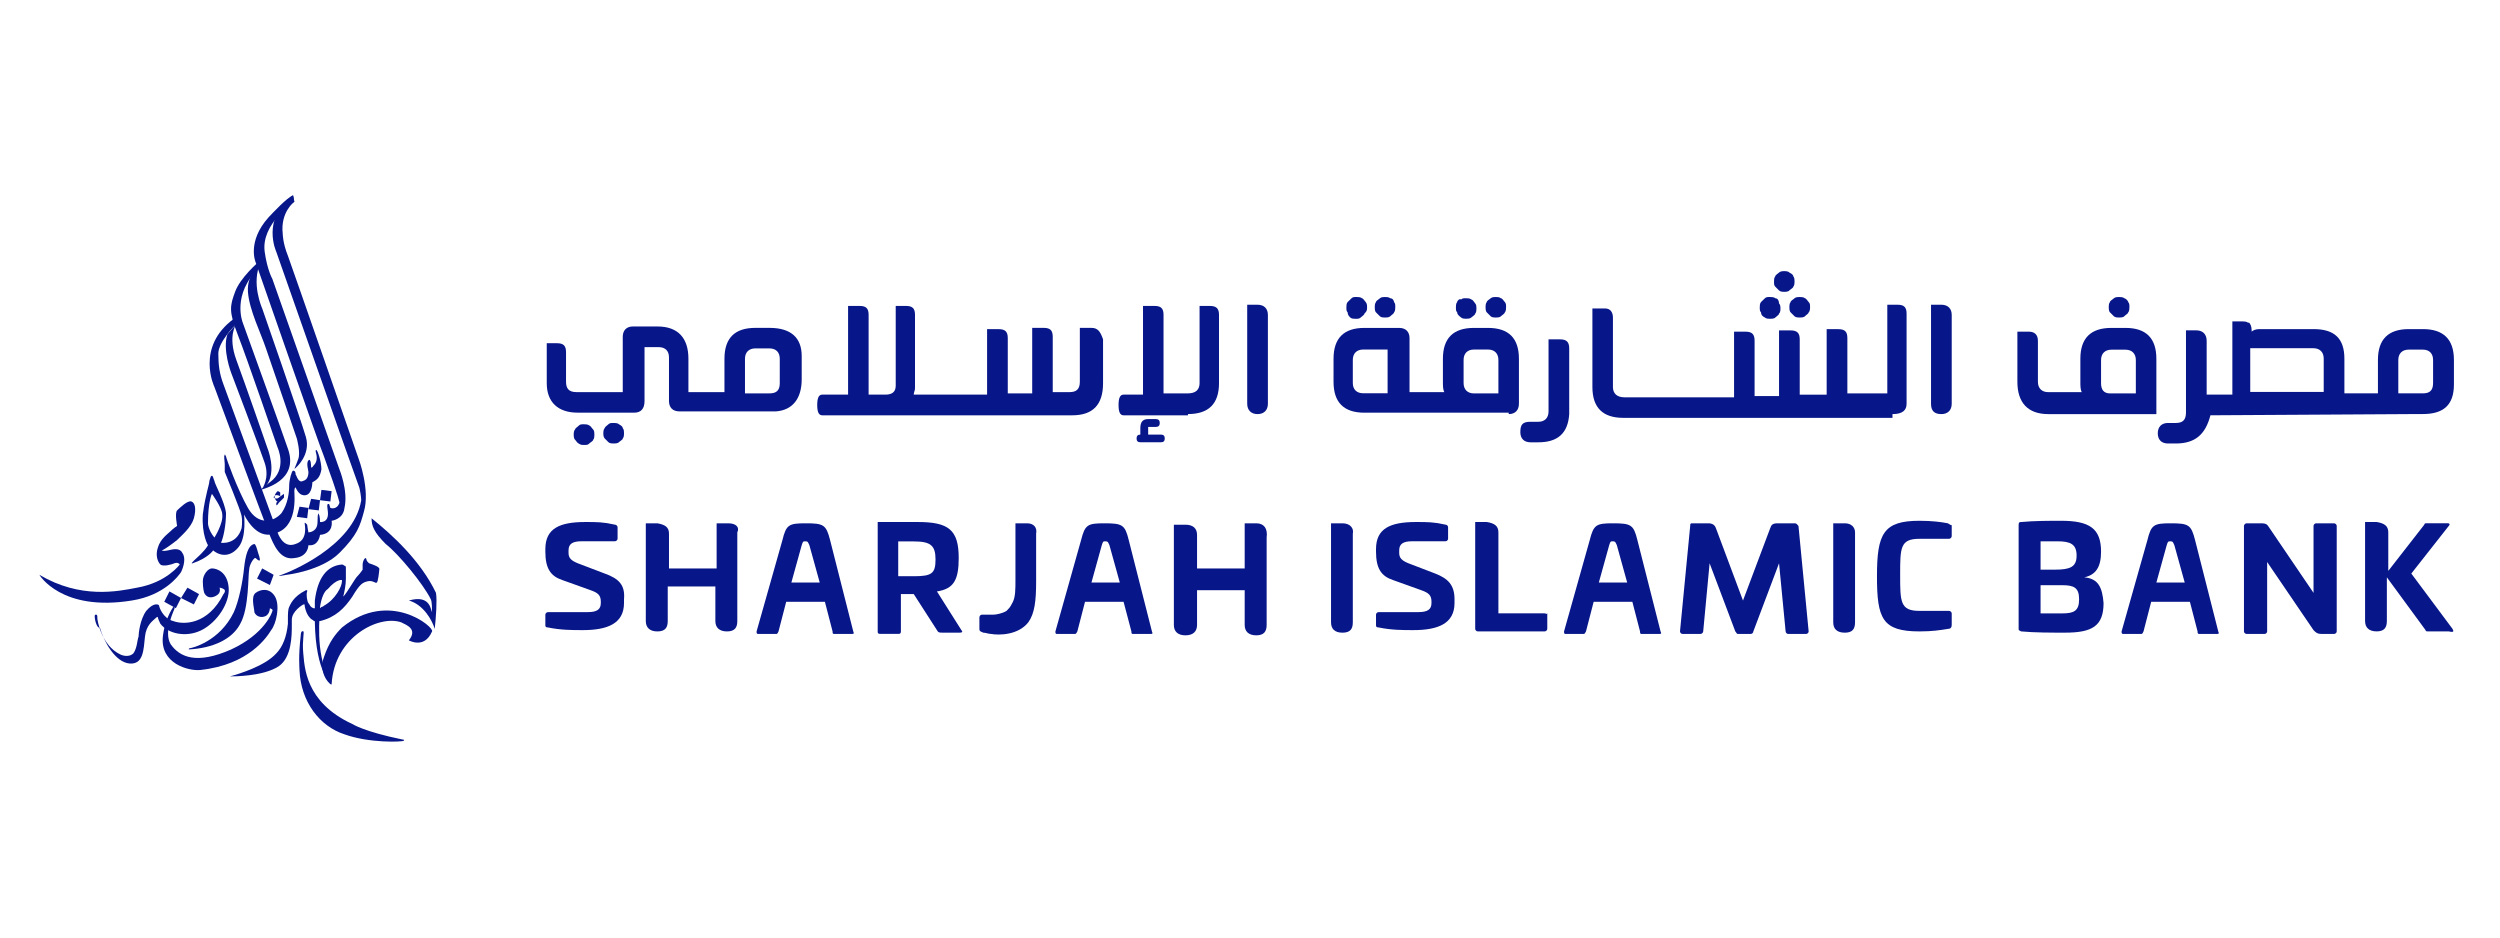 <svg width="128" height="48" viewBox="0 0 128 48" fill="none" xmlns="http://www.w3.org/2000/svg">
<g clip-path="url(#clip0_4361_26293)">
<path d="M64.386 15.602H63.857V20.672C63.857 21.001 64.058 21.202 64.386 21.202C64.715 21.202 64.916 21.001 64.916 20.672V16.123C64.916 15.794 64.715 15.602 64.386 15.602Z" fill="#071689"/>
<path d="M60.824 21.2C61.883 21.2 62.413 20.673 62.413 19.619V19.483V16.121C62.413 15.792 62.276 15.664 61.947 15.664H61.883H61.482H61.418V19.619C61.418 19.948 61.225 20.141 60.824 20.141H59.573V16.121C59.573 15.792 59.444 15.664 59.115 15.664H59.043H58.586H58.522V16.194V20.205H57.527C57.334 20.205 57.27 20.406 57.27 20.735C57.27 21.064 57.334 21.264 57.527 21.264H60.824V21.2Z" fill="#071689"/>
<path d="M77.841 22.125C77.841 22.453 78.033 22.646 78.362 22.646H78.763C79.75 22.646 80.28 22.189 80.344 21.202V18.627V17.84C80.344 17.511 80.208 17.375 79.879 17.375H79.357H79.285V17.904V17.969V21.066C79.285 21.395 79.092 21.595 78.763 21.595H78.362C77.969 21.595 77.841 21.723 77.841 22.125Z" fill="#071689"/>
<path d="M96.895 21.202C97.417 21.202 97.617 21.001 97.617 20.672V16.653V16.123V16.059C97.617 15.73 97.489 15.602 97.152 15.602H96.695H96.63V16.123V20.142H94.585V17.31C94.585 16.982 94.456 16.853 94.119 16.853H93.598H93.525V20.207H92.146V17.375C92.146 17.046 92.009 16.917 91.68 16.917H91.159H91.087V20.279H89.835V17.447C89.835 17.118 89.707 16.982 89.378 16.982H88.848H88.784V20.343H83.24H83.176C82.783 20.343 82.582 20.142 82.582 19.814V16.259C82.582 15.995 82.454 15.794 82.189 15.794C82.125 15.794 82.125 15.794 82.061 15.794C81.989 15.794 81.989 15.794 81.924 15.794H81.595H81.531V19.814C81.531 20.867 82.058 21.394 83.112 21.394H83.048H96.895V21.202Z" fill="#071689"/>
<path fill-rule="evenodd" clip-rule="evenodd" d="M77.247 21.13H69.858C68.804 21.13 68.277 20.603 68.277 19.549V18.37C68.277 17.316 68.804 16.789 69.858 16.789H71.639C71.968 16.789 72.168 16.982 72.168 17.311V20.078H73.95C73.877 19.95 73.877 19.75 73.877 19.549V18.37C73.877 17.316 74.407 16.789 75.466 16.789H76.188C77.242 16.789 77.769 17.316 77.769 18.37V20.672C77.769 21.001 77.576 21.202 77.247 21.202V21.13ZM71.045 17.896H69.794C69.465 17.896 69.264 18.097 69.264 18.426V19.613C69.264 19.942 69.465 20.135 69.794 20.135H71.045V17.896ZM74.936 19.613C74.936 19.942 75.137 20.143 75.466 20.143H76.718V18.426C76.718 18.097 76.517 17.896 76.188 17.896H75.466C75.137 17.896 74.936 18.097 74.936 18.426V19.613Z" fill="#071689"/>
<path d="M99.398 21.202C99.727 21.202 99.928 21.001 99.928 20.672V16.123C99.928 15.794 99.727 15.602 99.398 15.602H98.869V20.672C98.869 21.001 99.005 21.202 99.398 21.202Z" fill="#071689"/>
<path fill-rule="evenodd" clip-rule="evenodd" d="M104.87 21.202C103.819 21.202 103.29 20.608 103.29 19.549V16.982H103.883C104.148 16.982 104.341 17.118 104.341 17.447V19.549C104.341 19.878 104.541 20.078 104.87 20.078H106.587C106.515 19.95 106.515 19.75 106.515 19.549V18.37C106.515 17.316 107.044 16.789 108.103 16.789H108.825C109.879 16.789 110.406 17.316 110.406 18.37V21.202H104.87ZM109.355 18.434C109.355 18.105 109.154 17.904 108.825 17.904H108.103C107.774 17.904 107.574 18.105 107.574 18.434V19.621C107.574 19.95 107.71 20.143 108.039 20.143H109.355V18.434Z" fill="#071689"/>
<path d="M29.639 22.709C29.703 22.782 29.839 22.782 29.904 22.782C30.032 22.782 30.104 22.782 30.168 22.709C30.233 22.645 30.369 22.581 30.369 22.517C30.433 22.453 30.433 22.316 30.433 22.252C30.433 22.188 30.433 22.052 30.369 21.987C30.297 21.923 30.233 21.787 30.168 21.787C30.104 21.723 29.968 21.723 29.904 21.723C29.775 21.723 29.703 21.723 29.639 21.787C29.575 21.859 29.446 21.923 29.446 21.987C29.374 22.052 29.374 22.188 29.374 22.252C29.374 22.316 29.374 22.453 29.446 22.517C29.51 22.581 29.575 22.709 29.639 22.709Z" fill="#071689"/>
<path d="M31.685 21.72C31.621 21.656 31.484 21.656 31.42 21.656C31.292 21.656 31.22 21.656 31.155 21.72C31.091 21.785 30.963 21.857 30.963 21.921C30.891 21.985 30.891 22.122 30.891 22.186C30.891 22.25 30.891 22.378 30.963 22.451C31.027 22.515 31.091 22.579 31.155 22.643C31.22 22.707 31.356 22.707 31.42 22.707C31.484 22.707 31.621 22.707 31.685 22.643C31.749 22.579 31.886 22.515 31.886 22.451C31.95 22.378 31.95 22.25 31.95 22.186C31.95 22.122 31.95 21.985 31.886 21.921C31.886 21.857 31.819 21.79 31.685 21.72Z" fill="#071689"/>
<path fill-rule="evenodd" clip-rule="evenodd" d="M113.174 21.263C112.917 22.25 112.387 22.707 111.401 22.707H111C110.671 22.707 110.478 22.514 110.478 22.185C110.478 21.857 110.671 21.656 111 21.656H111.401C111.73 21.656 111.922 21.527 111.922 21.126V16.914H112.452C112.781 16.914 112.981 17.115 112.981 17.444V20.204C113.11 20.204 114.297 20.204 114.297 20.204V16.457H114.826C114.891 16.457 115.027 16.457 115.091 16.521C115.155 16.521 115.155 16.521 115.155 16.521C115.22 16.585 115.284 16.714 115.284 16.914V16.979C115.356 16.914 115.484 16.85 115.685 16.85H118.453C119.504 16.85 120.033 17.308 120.033 18.366V20.14H121.75V18.431C121.75 17.377 122.277 16.85 123.331 16.85H124.053C125.112 16.85 125.641 17.377 125.641 18.431V19.682C125.641 20.733 125.112 21.199 124.053 21.199H123.796L113.174 21.263ZM122.793 20.14H124.053C124.382 20.14 124.574 20.011 124.574 19.61V18.431C124.574 18.102 124.382 17.901 124.053 17.901H123.323C122.994 17.901 122.793 18.102 122.793 18.431V20.14ZM115.212 20.067H118.974V18.358C118.974 18.029 118.774 17.829 118.445 17.829H115.212V20.067Z" fill="#071689"/>
<path fill-rule="evenodd" clip-rule="evenodd" d="M41.047 18.231V19.419C41.047 20.405 40.582 20.999 39.732 21.063H34.782C34.453 21.063 34.252 20.871 34.252 20.534V18.295C34.252 17.966 34.059 17.774 33.73 17.774H33V20.534C33 20.935 32.808 21.128 32.479 21.128H29.575C28.588 21.128 27.994 20.606 27.994 19.619V17.573H28.516C28.853 17.573 28.981 17.702 28.981 18.039V19.547C28.981 19.876 29.109 20.076 29.511 20.076H31.885V17.244C31.885 16.915 32.078 16.715 32.407 16.715H33.658C34.717 16.715 35.247 17.308 35.247 18.368V20.076H37.092V18.368C37.092 17.314 37.619 16.787 38.673 16.787H39.395C40.518 16.787 41.047 17.308 41.047 18.231ZM39.924 18.368C39.924 18.039 39.732 17.838 39.395 17.838H38.673C38.344 17.838 38.143 18.039 38.143 18.368V20.141H39.395C39.732 20.141 39.924 20.012 39.924 19.619V18.368Z" fill="#071689"/>
<path d="M55.882 16.787H55.352H55.288V19.547C55.288 19.948 55.088 20.077 54.759 20.077H53.9V17.245C53.9 16.916 53.772 16.787 53.443 16.787H52.913H52.849V20.141H51.598V17.309C51.598 16.98 51.461 16.852 51.132 16.852H50.611H50.539V20.205H46.784C46.784 20.077 46.848 20.012 46.848 19.876V16.121C46.848 15.792 46.72 15.664 46.391 15.664H46.319H45.925H45.861V19.748C45.861 20.077 45.661 20.205 45.332 20.205H45.396H44.473V16.121C44.473 15.792 44.345 15.664 44.016 15.664H43.944H43.486H43.422V20.205H42.099C41.906 20.205 41.842 20.406 41.842 20.735C41.842 21.064 41.906 21.264 42.099 21.264H54.037H54.895C55.946 21.264 56.476 20.735 56.476 19.619V17.902V17.838V17.373C56.339 16.98 56.211 16.787 55.882 16.787Z" fill="#071689"/>
<path d="M69.136 16.258C69.2 16.322 69.328 16.322 69.4 16.322C69.529 16.322 69.593 16.322 69.665 16.258C69.729 16.194 69.858 16.122 69.858 16.058C69.994 15.929 69.994 15.865 69.994 15.729C69.994 15.664 69.994 15.536 69.922 15.464C69.858 15.4 69.793 15.271 69.729 15.271C69.665 15.207 69.529 15.207 69.465 15.207C69.328 15.207 69.264 15.207 69.2 15.271C69.136 15.335 69.069 15.4 68.999 15.464C68.935 15.536 68.935 15.664 68.935 15.729C68.935 15.865 68.935 15.929 68.999 15.993C68.999 16.122 69.071 16.194 69.136 16.258Z" fill="#071689"/>
<path d="M71.181 15.271C71.109 15.207 70.981 15.207 70.917 15.207C70.844 15.207 70.716 15.207 70.652 15.271C70.588 15.335 70.451 15.4 70.451 15.464C70.387 15.536 70.387 15.664 70.387 15.729C70.387 15.793 70.387 15.929 70.451 15.993C70.516 16.058 70.582 16.124 70.652 16.194C70.716 16.258 70.844 16.258 70.917 16.258C70.981 16.258 71.109 16.258 71.181 16.194C71.246 16.122 71.374 16.058 71.374 15.993C71.438 15.929 71.438 15.793 71.438 15.729C71.438 15.6 71.438 15.536 71.374 15.464C71.374 15.4 71.31 15.271 71.181 15.271Z" fill="#071689"/>
<path d="M74.808 16.256C74.872 16.32 75.001 16.32 75.065 16.32C75.137 16.32 75.266 16.32 75.33 16.256C75.402 16.192 75.53 16.12 75.53 16.056C75.594 15.992 75.594 15.863 75.594 15.791C75.594 15.727 75.594 15.598 75.53 15.534C75.466 15.462 75.402 15.334 75.33 15.334C75.266 15.27 75.137 15.27 75.065 15.27C74.937 15.27 74.872 15.27 74.808 15.334C74.736 15.27 74.608 15.398 74.608 15.462C74.543 15.534 74.543 15.663 74.543 15.727C74.543 15.863 74.543 15.927 74.608 15.992C74.608 16.12 74.736 16.192 74.808 16.256Z" fill="#071689"/>
<path d="M76.846 15.271C76.782 15.207 76.653 15.207 76.581 15.207C76.517 15.207 76.388 15.207 76.324 15.271C76.252 15.335 76.124 15.4 76.124 15.464C76.06 15.536 76.06 15.664 76.06 15.729C76.06 15.793 76.06 15.929 76.124 15.993C76.188 16.058 76.255 16.124 76.324 16.194C76.388 16.258 76.517 16.258 76.581 16.258C76.653 16.258 76.782 16.258 76.846 16.194C76.918 16.122 77.046 16.058 77.046 15.993C77.111 15.929 77.111 15.793 77.111 15.729C77.111 15.6 77.111 15.536 77.046 15.464C76.982 15.4 76.918 15.271 76.846 15.271Z" fill="#071689"/>
<path d="M90.364 16.258C90.429 16.322 90.565 16.322 90.629 16.322C90.693 16.322 90.83 16.322 90.894 16.258C90.958 16.194 91.086 16.122 91.086 16.058C91.159 15.993 91.159 15.865 91.159 15.793C91.159 15.729 91.159 15.6 91.086 15.536C91.086 15.4 91.022 15.271 90.894 15.271C90.83 15.207 90.693 15.207 90.629 15.207C90.493 15.207 90.429 15.207 90.364 15.271C90.3 15.335 90.233 15.4 90.164 15.464C90.1 15.536 90.1 15.664 90.1 15.729C90.1 15.865 90.1 15.929 90.164 15.993C90.164 16.122 90.236 16.194 90.364 16.258Z" fill="#071689"/>
<path d="M92.41 15.271C92.346 15.207 92.21 15.207 92.146 15.207C92.082 15.207 91.945 15.207 91.881 15.271C91.817 15.335 91.68 15.4 91.68 15.464C91.616 15.536 91.616 15.664 91.616 15.729C91.616 15.793 91.616 15.929 91.68 15.993C91.75 16.058 91.817 16.124 91.881 16.194C91.945 16.258 92.082 16.258 92.146 16.258C92.21 16.258 92.346 16.258 92.41 16.194C92.475 16.122 92.603 16.058 92.603 15.993C92.675 15.929 92.675 15.793 92.675 15.729C92.675 15.6 92.675 15.536 92.603 15.464C92.539 15.4 92.475 15.271 92.41 15.271Z" fill="#071689"/>
<path d="M91.616 13.955C91.552 13.883 91.423 13.883 91.351 13.883C91.287 13.883 91.159 13.883 91.086 13.955C91.022 14.019 90.894 14.083 90.894 14.148C90.83 14.212 90.83 14.348 90.83 14.412C90.83 14.541 90.83 14.613 90.894 14.677C90.958 14.741 91.022 14.805 91.086 14.87C91.159 14.942 91.287 14.942 91.351 14.942C91.423 14.942 91.552 14.942 91.616 14.87C91.68 14.805 91.816 14.741 91.816 14.677C91.881 14.613 91.881 14.476 91.881 14.412C91.881 14.348 91.881 14.212 91.816 14.148C91.816 14.083 91.75 14.019 91.616 13.955Z" fill="#071689"/>
<path d="M108.761 15.271C108.697 15.207 108.56 15.207 108.496 15.207C108.432 15.207 108.296 15.207 108.232 15.271C108.167 15.335 108.031 15.4 108.031 15.464C107.967 15.536 107.967 15.664 107.967 15.729C107.967 15.793 107.967 15.929 108.031 15.993C108.101 16.058 108.167 16.124 108.232 16.194C108.296 16.258 108.432 16.258 108.496 16.258C108.56 16.258 108.697 16.258 108.761 16.194C108.825 16.122 108.962 16.058 108.962 15.993C109.026 15.929 109.026 15.793 109.026 15.729C109.026 15.6 109.026 15.536 108.962 15.464C108.962 15.4 108.825 15.271 108.761 15.271Z" fill="#071689"/>
<path d="M59.444 22.251H58.85C58.786 22.251 58.786 22.251 58.786 22.251V21.922C58.786 21.858 58.786 21.858 58.786 21.858H59.179C59.313 21.858 59.38 21.791 59.38 21.658C59.38 21.524 59.313 21.457 59.179 21.457H58.786C58.521 21.457 58.385 21.593 58.385 21.922V22.187C58.385 22.187 58.385 22.187 58.385 22.251C58.257 22.251 58.192 22.318 58.192 22.452C58.192 22.58 58.257 22.644 58.385 22.644H59.444C59.572 22.644 59.636 22.58 59.636 22.452C59.636 22.318 59.572 22.251 59.444 22.251Z" fill="#071689"/>
<path d="M68.735 26.793H68.149V31.863C68.149 32.2 68.341 32.393 68.735 32.393C69.136 32.393 69.264 32.2 69.264 31.863V27.323C69.328 27.058 69.136 26.793 68.735 26.793Z" fill="#071689"/>
<path d="M94.456 26.793H93.862V31.863C93.862 32.2 94.055 32.393 94.456 32.393C94.849 32.393 94.978 32.2 94.978 31.863V27.258C94.978 26.994 94.785 26.793 94.456 26.793Z" fill="#071689"/>
<path d="M30.963 29.366L29.575 28.837C29.246 28.7 29.109 28.572 29.109 28.307V28.179C29.109 27.85 29.31 27.713 29.775 27.713H31.484C31.548 27.713 31.62 27.649 31.62 27.585V26.991C31.62 26.927 31.548 26.863 31.484 26.863C30.89 26.727 30.561 26.727 29.968 26.727C28.652 26.727 27.922 27.055 27.922 28.114V28.243C27.922 29.101 28.187 29.494 28.78 29.695L30.233 30.216C30.626 30.353 30.762 30.481 30.762 30.81V30.874C30.762 31.203 30.561 31.34 30.104 31.34H28.058C27.994 31.34 27.922 31.404 27.922 31.468V31.998C27.922 32.062 27.922 32.126 28.058 32.126C28.716 32.262 29.31 32.262 29.839 32.262C31.091 32.262 31.949 31.933 31.949 30.874V30.682C32.014 29.952 31.685 29.623 30.963 29.366Z" fill="#071689"/>
<path fill-rule="evenodd" clip-rule="evenodd" d="M43.687 32.329C43.751 32.457 43.687 32.457 43.615 32.457H42.692C42.628 32.457 42.628 32.393 42.628 32.329L42.235 30.812H40.253L39.86 32.329C39.796 32.457 39.796 32.457 39.732 32.457H38.801C38.737 32.457 38.737 32.393 38.737 32.329L40.061 27.651C40.253 26.865 40.389 26.793 41.248 26.793C42.171 26.793 42.299 26.865 42.5 27.651L43.687 32.329ZM41.97 29.826L41.441 27.916C41.376 27.788 41.376 27.716 41.248 27.716C41.112 27.716 41.112 27.716 41.047 27.916L40.518 29.826H41.97Z" fill="#071689"/>
<path fill-rule="evenodd" clip-rule="evenodd" d="M49.223 32.262C49.287 32.327 49.287 32.391 49.158 32.391H48.236C48.099 32.391 48.035 32.391 47.971 32.262L46.784 30.417H46.126V32.327C46.126 32.455 46.054 32.455 45.989 32.455H45.067C44.938 32.455 44.938 32.391 44.938 32.327V26.727H46.984C48.565 26.727 49.086 27.12 49.086 28.572C49.086 29.695 48.83 30.152 47.971 30.281L49.223 32.262ZM47.899 28.644C47.899 27.922 47.642 27.721 46.784 27.721H45.989V29.503H46.784C47.706 29.503 47.899 29.366 47.899 28.644Z" fill="#071689"/>
<path fill-rule="evenodd" clip-rule="evenodd" d="M58.979 32.329C59.043 32.457 58.979 32.457 58.915 32.457H57.992C57.928 32.457 57.928 32.393 57.928 32.329L57.527 30.812H55.553L55.16 32.329C55.088 32.457 55.088 32.457 55.023 32.457H54.101C54.037 32.457 54.037 32.393 54.037 32.329L55.352 27.651C55.553 26.865 55.681 26.793 56.54 26.793C57.462 26.793 57.599 26.865 57.791 27.651L58.979 32.329ZM57.334 29.826L56.804 27.916C56.74 27.788 56.74 27.716 56.604 27.716C56.476 27.716 56.476 27.716 56.411 27.916L55.882 29.826H57.334Z" fill="#071689"/>
<path d="M73.484 29.366L72.104 28.837C71.775 28.7 71.639 28.572 71.639 28.307V28.179C71.639 27.85 71.84 27.713 72.297 27.713H74.014C74.078 27.713 74.142 27.649 74.142 27.585V26.991C74.142 26.927 74.078 26.863 74.014 26.863C73.42 26.727 73.091 26.727 72.498 26.727C71.182 26.727 70.452 27.055 70.452 28.114V28.243C70.452 29.101 70.716 29.494 71.31 29.695L72.762 30.216C73.155 30.353 73.292 30.481 73.292 30.81V30.874C73.292 31.203 73.091 31.34 72.626 31.34H70.588C70.516 31.34 70.452 31.404 70.452 31.468V31.998C70.452 32.062 70.452 32.126 70.588 32.126C71.246 32.262 71.84 32.262 72.361 32.262C73.621 32.262 74.471 31.933 74.471 30.874V30.682C74.471 29.952 74.142 29.623 73.484 29.366Z" fill="#071689"/>
<path d="M79.093 31.404H76.718V27.85V27.256C76.718 26.927 76.517 26.791 76.124 26.727H75.53V27.786V32.198C75.53 32.262 75.594 32.327 75.659 32.327H79.093C79.157 32.327 79.221 32.262 79.221 32.198V31.404C79.157 31.468 79.157 31.404 79.093 31.404Z" fill="#071689"/>
<path fill-rule="evenodd" clip-rule="evenodd" d="M85.021 32.329C85.093 32.457 85.021 32.457 84.957 32.457H84.034C83.97 32.457 83.97 32.393 83.97 32.329L83.577 30.812H81.595L81.202 32.329C81.13 32.457 81.13 32.457 81.066 32.457H80.143C80.079 32.457 80.079 32.393 80.079 32.329L81.395 27.651C81.595 26.865 81.724 26.793 82.582 26.793C83.505 26.793 83.641 26.865 83.834 27.651L85.021 32.329ZM83.312 29.826L82.783 27.916C82.719 27.788 82.719 27.716 82.582 27.716C82.454 27.716 82.454 27.716 82.39 27.916L81.86 29.826H83.312Z" fill="#071689"/>
<path d="M91.881 26.793H91.022C90.758 26.793 90.694 26.865 90.629 27.058L89.241 30.748L87.861 27.058C87.797 26.865 87.661 26.793 87.46 26.793H86.61C86.538 26.793 86.538 26.865 86.538 26.929L86.016 32.329C86.016 32.393 86.08 32.457 86.144 32.457H87.067C87.131 32.457 87.204 32.393 87.204 32.329L87.532 28.839L88.848 32.329C88.912 32.393 88.912 32.457 88.977 32.457H89.642C89.707 32.457 89.771 32.393 89.771 32.329L91.087 28.839L91.424 32.329C91.424 32.393 91.488 32.457 91.552 32.457H92.475C92.539 32.457 92.603 32.393 92.603 32.329L92.082 26.929C92.009 26.865 92.009 26.793 91.881 26.793Z" fill="#071689"/>
<path d="M99.727 26.792C99.398 26.728 98.933 26.664 98.275 26.664C96.43 26.664 96.101 27.322 96.101 29.496C96.101 31.67 96.366 32.328 98.275 32.328C98.933 32.328 99.334 32.264 99.727 32.2C99.861 32.2 99.928 32.133 99.928 31.999V31.406C99.928 31.341 99.856 31.277 99.792 31.277H98.275C97.288 31.277 97.288 30.812 97.288 29.432C97.288 28.044 97.288 27.587 98.275 27.587H99.792C99.856 27.587 99.928 27.523 99.928 27.45V26.865C99.928 26.929 99.856 26.865 99.727 26.792Z" fill="#071689"/>
<path fill-rule="evenodd" clip-rule="evenodd" d="M107.702 30.876C107.702 32.063 107.108 32.392 105.728 32.392C105.07 32.392 104.148 32.392 103.482 32.328C103.354 32.264 103.354 32.264 103.354 32.2V26.865C103.354 26.728 103.418 26.728 103.482 26.728C104.148 26.664 104.934 26.664 105.528 26.664C106.98 26.664 107.574 27.057 107.574 28.245C107.574 29.031 107.309 29.432 106.715 29.56C107.445 29.625 107.638 30.09 107.702 30.876ZM104.477 29.167H105.199C105.993 29.167 106.322 29.031 106.322 28.445C106.322 27.852 105.993 27.715 105.335 27.715H104.477V29.167ZM106.45 30.683C106.45 30.09 106.186 29.962 105.592 29.962H104.477V31.406H105.592C106.186 31.406 106.45 31.277 106.45 30.683Z" fill="#071689"/>
<path fill-rule="evenodd" clip-rule="evenodd" d="M113.575 32.329C113.639 32.457 113.575 32.457 113.51 32.457H112.588C112.516 32.457 112.516 32.393 112.516 32.329L112.123 30.812H110.141L109.748 32.329C109.684 32.457 109.684 32.457 109.619 32.457H108.697C108.625 32.457 108.625 32.393 108.625 32.329L109.948 27.651C110.141 26.865 110.277 26.793 111.136 26.793C112.058 26.793 112.187 26.865 112.387 27.651L113.575 32.329ZM111.858 29.826L111.328 27.916C111.264 27.788 111.264 27.716 111.136 27.716C110.999 27.716 110.999 27.716 110.935 27.916L110.406 29.826H111.858Z" fill="#071689"/>
<path d="M119.504 26.793H118.581C118.517 26.793 118.453 26.865 118.453 26.929V30.355L116.214 27.058C116.078 26.865 116.078 26.793 115.749 26.793H115.027C114.955 26.793 114.891 26.865 114.891 26.929V32.329C114.891 32.393 114.955 32.457 115.027 32.457H115.95C116.014 32.457 116.078 32.393 116.078 32.329V28.775L118.453 32.265C118.581 32.393 118.653 32.457 118.846 32.457H119.504C119.576 32.457 119.64 32.393 119.64 32.329V26.929C119.64 26.865 119.576 26.793 119.504 26.793Z" fill="#071689"/>
<path d="M125.569 32.198L123.459 29.366L125.377 26.927C125.441 26.863 125.441 26.791 125.312 26.791H124.253C124.189 26.791 124.125 26.791 124.125 26.863L122.28 29.23V27.786V27.256C122.28 26.927 122.079 26.791 121.686 26.727H121.092V27.713V31.276V31.797C121.092 32.126 121.285 32.327 121.686 32.327C122.079 32.327 122.207 32.126 122.207 31.797V31.276V29.559L124.189 32.262C124.189 32.327 124.253 32.327 124.317 32.327H125.377C125.641 32.391 125.641 32.327 125.569 32.198Z" fill="#071689"/>
<path d="M37.285 26.793H36.691V28.638V29.104H34.252V28.702V27.323C34.252 26.994 34.06 26.865 33.659 26.793H33.065V28.638V31.342V31.799C33.065 32.128 33.266 32.329 33.659 32.329C34.06 32.329 34.188 32.128 34.188 31.799V31.342V30.026H36.627V31.342V31.799C36.627 32.128 36.828 32.329 37.221 32.329C37.622 32.329 37.75 32.128 37.75 31.799V31.342V28.638V27.258C37.879 26.994 37.686 26.793 37.285 26.793Z" fill="#071689"/>
<path d="M52.584 26.793H51.991V28.309V29.697C51.991 30.155 51.991 30.548 51.862 30.812C51.79 30.949 51.726 31.077 51.662 31.141C51.598 31.206 51.598 31.206 51.533 31.278C51.333 31.406 51.004 31.47 50.868 31.47H50.274C50.21 31.47 50.145 31.535 50.145 31.607V32.2C50.145 32.329 50.21 32.329 50.346 32.393C50.474 32.393 50.611 32.457 50.739 32.457C51.132 32.529 52.127 32.529 52.649 31.863C52.978 31.406 53.05 30.748 53.05 29.762V29.296V27.323C53.114 26.994 52.913 26.793 52.584 26.793Z" fill="#071689"/>
<path d="M64.322 26.793H63.728V28.638V29.104H61.289V28.702V27.387C61.289 27.058 61.089 26.865 60.696 26.865H60.102V31.607V32C60.102 32.329 60.303 32.529 60.696 32.529C61.089 32.529 61.289 32.329 61.289 32V31.535V30.219H62.605H63.728V31.671V32C63.728 32.329 63.929 32.529 64.322 32.529C64.715 32.529 64.852 32.329 64.852 32V31.535V28.839V27.523C64.916 27.058 64.715 26.793 64.322 26.793Z" fill="#071689"/>
<path d="M13.224 13.426C13.224 13.426 12.302 14.212 12.037 14.942C11.772 15.664 11.708 15.929 12.165 17.116C12.63 18.296 14.211 22.909 14.211 22.909C14.211 22.909 14.74 24.032 13.818 24.69C13.818 24.69 13.224 25.147 13.352 25.083C13.489 25.019 15.334 24.618 14.74 22.973C14.476 22.187 12.43 16.523 12.43 16.523C12.43 16.523 11.836 15.07 13.288 13.691L13.224 13.426Z" fill="#071689"/>
<path d="M15.133 23.96C15.133 23.96 15.928 23.302 15.663 22.379C15.398 21.457 13.425 15.793 13.425 15.793C13.425 15.793 12.831 14.477 13.352 13.426C13.352 13.426 12.63 14.02 12.694 14.942C12.759 15.865 13.352 17.044 13.617 17.838C13.882 18.625 15.198 22.452 15.198 22.452C15.198 22.452 15.398 23.174 15.27 23.503C15.133 23.896 15.005 24.096 15.133 23.96Z" fill="#071689"/>
<path d="M12.101 16.586C12.101 16.586 11.643 17.18 12.101 18.431C12.566 19.683 13.681 22.908 13.681 22.908C13.681 22.908 14.211 24.16 13.617 24.882L13.425 25.018C13.425 25.018 13.818 24.488 13.553 23.702C13.288 22.908 11.836 19.089 11.836 19.089C11.836 19.089 11.379 17.902 11.643 17.116L12.101 16.586Z" fill="#071689"/>
<path d="M14.347 25.413V25.213C14.347 25.213 14.275 25.148 14.211 25.148C14.147 25.213 14.01 25.349 14.082 25.542C14.147 25.678 14.211 25.678 14.211 25.678L14.147 25.742V25.87C14.147 25.87 14.211 25.87 14.275 25.742C14.411 25.614 14.54 25.477 14.54 25.477V25.285C14.54 25.285 14.347 25.413 14.275 25.477C14.211 25.542 14.082 25.542 14.01 25.477C14.01 25.413 14.082 25.349 14.147 25.349C14.275 25.349 14.347 25.413 14.347 25.413Z" fill="#071689"/>
<path d="M16.457 25.082L16.385 25.611L16.915 25.676L16.979 25.146L16.457 25.082Z" fill="#071689"/>
<path d="M15.928 25.539L15.791 26.069L16.321 26.133L16.385 25.611L15.928 25.539Z" fill="#071689"/>
<path d="M15.334 25.941L15.198 26.463L15.727 26.535L15.791 26.006L15.334 25.941Z" fill="#071689"/>
<path d="M16.914 34.96C16.914 34.96 16.056 34.302 16.12 31.277H16.385C16.385 31.277 16.12 33.516 16.85 34.695L16.914 34.96Z" fill="#071689"/>
<path d="M17.38 25.741C17.38 25.741 17.38 25.54 16.586 23.366C16.385 22.909 13.088 13.426 13.088 13.426C13.088 13.426 12.63 12.375 13.754 11.123C13.946 10.923 14.676 10.128 15.005 10L15.069 10.329C15.069 10.329 13.352 11.452 13.553 12.896C13.681 13.819 13.946 14.284 13.946 14.284L17.38 24.032C17.38 24.032 17.837 25.147 17.637 26.006C17.573 26.599 16.979 26.664 16.979 26.664C16.979 26.664 17.115 27.322 16.385 27.386C16.385 27.386 16.321 27.979 15.791 27.915C15.791 27.915 15.791 28.509 15.069 28.573C14.347 28.701 14.01 27.915 13.754 27.257C13.489 26.599 10.978 19.812 10.978 19.812C10.978 19.812 9.991 17.774 11.973 16.322L12.037 16.651C12.037 16.651 11.178 17.509 11.178 18.103C11.178 18.697 11.242 19.154 11.443 19.684C11.643 20.205 14.211 27.257 14.211 27.257C14.211 27.257 14.476 28.116 15.133 27.851C15.791 27.65 15.599 26.864 15.599 26.792C15.599 26.728 15.663 26.792 15.727 26.864C15.727 26.928 15.791 27.257 15.791 27.257C15.791 27.257 16.257 27.257 16.257 26.728C16.257 26.198 16.321 26.27 16.321 26.335C16.385 26.399 16.385 26.728 16.385 26.728C16.385 26.728 16.85 26.792 16.786 26.198C16.714 25.741 16.786 25.805 16.85 25.805L16.915 26.006C16.915 26.006 17.244 26.134 17.38 25.741Z" fill="#071689"/>
<path fill-rule="evenodd" clip-rule="evenodd" d="M15.992 24.692C15.992 24.692 15.992 25.285 15.663 25.35C15.334 25.414 15.198 25.085 15.134 24.956C15.134 24.956 15.07 24.956 15.07 25.149C15.07 25.35 15.27 27.058 14.011 27.323C13.088 27.652 12.494 26.337 12.494 26.337C12.494 26.337 12.631 27.452 12.238 27.981C11.836 28.511 11.315 28.511 10.914 28.182C10.914 28.182 10.649 28.575 9.863 28.84C9.863 28.84 9.726 28.904 9.927 28.703C10.127 28.511 10.456 28.246 10.649 27.917C10.649 27.917 10.32 27.387 10.384 26.337C10.521 25.285 10.721 24.82 10.721 24.62C10.785 24.427 10.785 24.363 10.85 24.363C10.914 24.363 10.914 24.491 10.978 24.62C10.978 24.756 11.507 25.679 11.572 26.272C11.572 26.866 11.443 27.524 11.315 27.789C11.315 27.789 12.101 27.917 12.366 27.058C12.366 27.058 12.43 26.73 12.366 26.401C12.302 26.072 11.507 24.162 11.507 24.162C11.507 24.162 11.507 23.898 11.507 23.769C11.507 23.633 11.443 23.304 11.507 23.304C11.507 23.24 11.507 23.24 11.572 23.368C11.572 23.44 12.165 25.085 12.695 26.008C13.224 26.93 14.011 26.73 14.412 26.272C14.741 25.807 14.805 25.213 14.805 24.884C14.805 24.555 14.941 24.098 15.005 24.098C15.134 24.098 15.134 24.227 15.134 24.291C15.198 24.363 15.27 24.756 15.527 24.62C15.792 24.555 15.792 24.227 15.792 24.162C15.792 24.098 15.663 23.705 15.792 23.569C15.928 23.44 15.928 23.898 15.928 23.898C15.928 23.898 15.928 24.034 16.056 23.833C16.193 23.705 16.257 23.504 16.193 23.24C16.193 23.24 16.121 23.039 16.193 23.039C16.257 23.039 16.457 23.633 16.457 24.034C16.385 24.427 16.257 24.555 15.992 24.692ZM11.379 26.337C11.379 26.008 10.85 25.285 10.85 25.285C10.85 25.285 10.649 25.679 10.649 26.794C10.649 26.794 10.649 27.123 10.978 27.524C10.978 27.524 11.443 26.794 11.379 26.337Z" fill="#071689"/>
<path d="M4.848 31.532C4.848 31.532 4.848 31.468 4.912 31.468C4.985 31.468 4.985 31.532 4.985 31.669C4.985 31.733 5.177 33.049 6.172 33.514C6.172 33.514 6.565 33.707 6.83 33.45C7.022 33.185 7.022 32.784 7.095 32.592C7.095 32.455 7.159 31.733 7.488 31.276C7.881 30.81 8.146 30.947 8.146 31.011C8.146 31.075 8.346 31.669 8.868 31.797C9.397 31.998 10.649 31.998 11.443 30.417C11.507 30.353 11.571 30.217 11.443 30.153C11.315 30.088 11.242 30.088 11.242 30.088C11.242 30.088 11.315 30.281 11.178 30.417C11.05 30.546 10.649 30.746 10.456 30.353C10.456 30.353 10.384 30.153 10.384 29.759C10.384 29.43 10.649 29.102 10.849 29.102C11.114 29.102 11.644 29.294 11.708 30.088C11.772 30.875 11.114 31.861 10.32 32.263C9.534 32.656 8.611 32.455 8.21 31.934C8.21 31.934 8.081 31.669 8.081 31.605C8.081 31.605 8.081 31.532 7.945 31.669C7.817 31.797 7.488 31.998 7.423 32.592C7.351 33.249 7.351 34.036 6.629 33.971C5.907 33.907 5.313 32.856 5.113 32.126C4.985 32.198 4.848 31.797 4.848 31.532Z" fill="#071689"/>
<path d="M9.662 33.251C9.662 33.251 9.662 33.187 9.726 33.187C9.799 33.187 11.243 32.858 11.973 31.341C12.238 30.748 12.43 29.761 12.494 29.103C12.566 28.445 12.695 27.916 13.024 27.852C13.024 27.852 13.088 27.852 13.16 28.116C13.224 28.373 13.353 28.638 13.289 28.702C13.224 28.702 13.16 28.638 13.088 28.574C13.024 28.509 12.759 28.903 12.759 29.167C12.695 29.432 12.759 31.141 12.302 31.935C11.9 32.721 10.914 33.187 9.662 33.251Z" fill="#071689"/>
<path d="M13.818 31.142C13.818 31.142 13.818 31.407 13.617 31.535C13.353 31.672 13.088 31.535 13.024 31.343C13.024 31.142 12.831 30.549 13.088 30.356C13.353 30.155 13.818 30.091 14.083 30.549C14.347 31.014 14.147 31.936 13.882 32.265C13.681 32.594 12.759 34.038 10.256 34.303C9.662 34.367 8.146 33.974 8.346 32.53C8.41 32.001 8.611 31.471 8.868 31.078C8.868 31.078 8.94 31.014 8.94 31.142C8.94 31.206 8.346 32.33 8.739 32.987C9.205 33.645 10.055 34.038 11.836 33.252C13.553 32.458 13.946 31.343 13.946 31.279C14.01 31.206 13.818 31.142 13.818 31.142Z" fill="#071689"/>
<path d="M9.068 27.649C9.333 27.384 9.798 26.991 9.927 26.534C10.055 26.068 9.991 25.739 9.798 25.675C9.598 25.611 9.205 26.004 9.068 26.132C8.94 26.269 9.068 26.927 9.068 26.927C9.068 26.927 8.868 27.055 8.739 27.191C8.611 27.32 8.21 27.584 8.081 28.042C7.945 28.443 8.081 28.772 8.21 28.9C8.346 29.029 8.803 28.9 8.94 28.836C9.132 28.772 9.205 28.9 9.205 28.9C9.205 28.9 8.539 29.823 7.022 30.088C6.036 30.28 4.126 30.681 2.016 29.43C2.016 29.43 3.131 31.339 6.758 30.745C8.41 30.481 9.132 29.494 9.269 29.293C9.397 29.029 9.534 28.571 9.333 28.306C9.205 28.042 8.868 28.114 8.611 28.178C8.346 28.242 8.282 28.178 8.282 28.178C8.346 28.178 8.739 27.913 9.068 27.649Z" fill="#071689"/>
<path d="M8.675 30.281L9.269 30.618L9.004 31.14L8.41 30.811L8.675 30.281Z" fill="#071689"/>
<path d="M9.597 30.09L10.191 30.419L9.926 30.948L9.269 30.619L9.597 30.09Z" fill="#071689"/>
<path d="M13.424 29.102L14.01 29.43L13.818 29.952L13.16 29.623L13.424 29.102Z" fill="#071689"/>
<path d="M15.398 32.527C15.398 32.527 15.398 32.262 15.527 32.326C15.599 32.326 15.462 32.784 15.527 33.45C15.599 34.108 15.599 35.945 18.038 37.068C18.038 37.068 18.631 37.461 20.605 37.862C20.605 37.862 20.741 37.862 20.669 37.926C20.605 37.991 18.896 38.055 17.637 37.597C16.385 37.196 15.398 35.945 15.334 34.3C15.334 34.172 15.27 33.642 15.398 32.527Z" fill="#071689"/>
<path d="M22.322 30.354C21.528 28.701 20.083 27.386 19.024 26.535C19.024 26.928 19.153 27.257 19.747 27.851C20.412 28.372 21.664 29.889 22.057 30.683C22.121 30.811 22.121 31.204 22.121 31.341C22.057 31.277 22.057 30.418 20.934 30.747C21.664 30.948 22.121 31.734 22.258 32.199C22.322 31.606 22.386 30.747 22.322 30.354Z" fill="#071689"/>
<path d="M17.509 32.128C17.18 32.457 16.851 32.858 16.586 33.644C16.257 34.502 16.979 35.16 16.979 35.032C17.115 32.593 19.418 31.47 20.541 31.863C20.806 31.999 21.4 32.2 20.934 32.786C20.934 32.786 21.729 33.251 22.122 32.328C22.258 32.128 19.948 30.154 17.509 32.128Z" fill="#071689"/>
<path d="M15.005 10L15.069 10.329C15.069 10.329 14.347 10.858 14.476 11.974C14.476 11.974 14.476 12.439 14.741 13.097C15.005 13.819 18.367 23.503 18.367 23.503C18.367 23.503 18.961 25.083 18.632 26.198C18.431 26.928 18.303 27.386 17.38 28.308C16.457 29.231 14.676 29.431 14.676 29.431C14.676 29.431 14.01 29.56 14.412 29.431C14.805 29.295 18.102 27.979 18.495 25.613C18.495 25.476 18.431 25.019 18.367 24.883C18.303 24.754 14.147 12.896 14.147 12.896C14.147 12.896 13.353 11.187 15.005 10Z" fill="#071689"/>
<path fill-rule="evenodd" clip-rule="evenodd" d="M19.418 29.168C19.418 29.232 19.354 29.826 19.289 29.826C19.225 29.89 19.089 29.697 18.824 29.762C18.567 29.826 18.431 29.89 18.038 30.548C17.637 31.142 17.179 31.607 16.385 31.799C16.321 31.799 16.193 31.799 16.056 31.799C16.056 31.735 15.992 31.735 15.992 31.735C15.663 31.535 15.599 31.013 15.599 31.013V30.949H15.527C15.527 30.949 14.941 31.278 14.941 31.735V32C14.941 32.529 14.941 33.645 14.275 34.11C13.489 34.632 11.973 34.632 11.772 34.632C12.237 34.503 13.553 34.11 14.147 33.452C14.476 33.115 14.676 32.594 14.741 31.936V31.671C14.741 31.471 14.741 31.206 14.805 31.077C14.869 30.949 15.005 30.548 15.663 30.219C15.727 30.219 15.727 30.219 15.727 30.219C15.727 30.283 15.727 30.283 15.727 30.283C15.663 30.419 15.727 30.813 15.791 30.877C15.864 30.949 15.864 31.077 16.056 31.142H16.12C16.12 31.013 16.12 30.813 16.12 30.748C16.257 29.625 16.714 28.967 17.508 28.903C17.508 28.903 17.573 28.903 17.637 28.967C17.709 28.967 17.709 29.032 17.709 29.104C17.709 29.296 17.709 29.497 17.709 29.625C17.709 29.954 17.637 30.283 17.573 30.548C17.773 30.355 18.166 29.625 18.303 29.497C18.431 29.369 18.567 29.168 18.567 29.168C18.567 29.168 18.567 29.104 18.567 28.903C18.567 28.903 18.567 28.703 18.696 28.574C18.696 28.574 18.76 28.574 18.76 28.638C18.76 28.703 18.824 28.775 18.896 28.839C19.089 28.903 19.49 29.032 19.418 29.168ZM16.385 31.077V31.142C16.457 31.077 16.457 31.077 16.457 31.077C16.521 31.077 16.586 31.013 16.586 31.013C17.179 30.684 17.508 30.026 17.508 29.762V29.697C17.508 29.697 17.244 29.625 16.786 30.155C16.586 30.283 16.457 30.62 16.385 31.077Z" fill="#071689"/>
</g>
<defs>
<clipPath id="clip0_4361_26293">
<rect width="123.713" height="28" fill="white" transform="translate(2 10)"/>
</clipPath>
</defs>
</svg>
